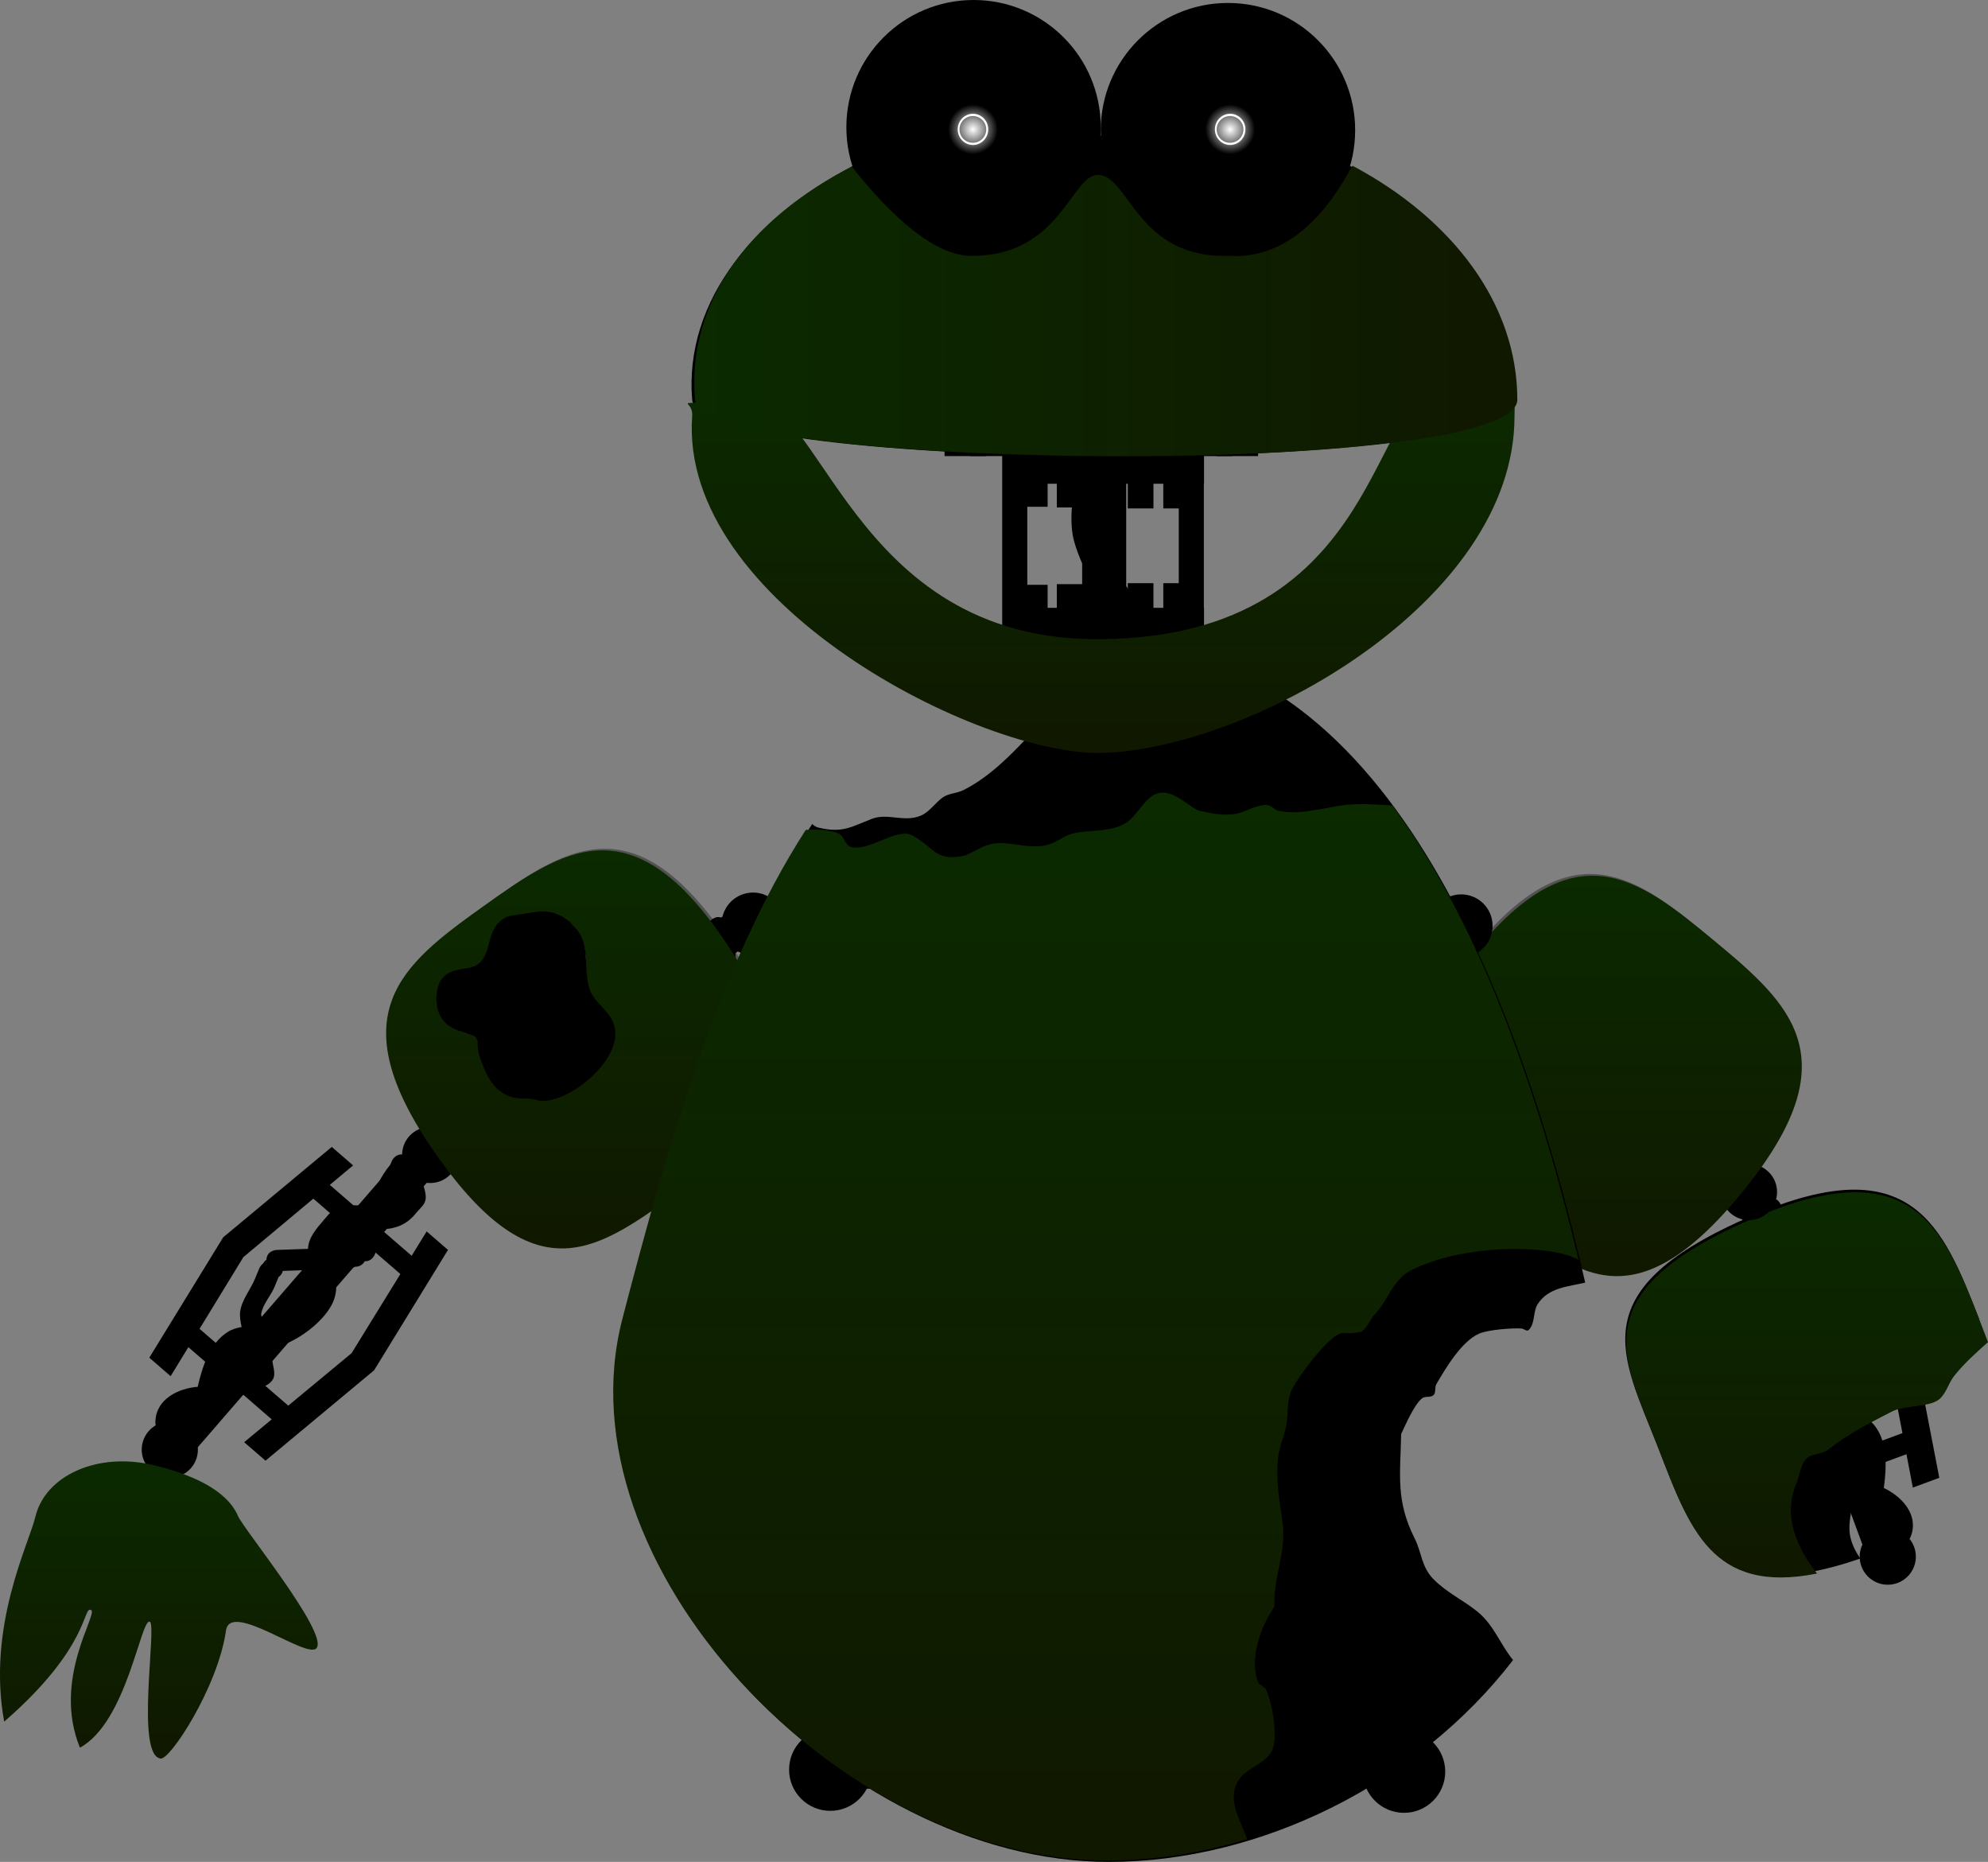 <svg version="1.1" xmlns="http://www.w3.org/2000/svg" xmlns:xlink="http://www.w3.org/1999/xlink" width="347.595" height="325.474" viewBox="0,0,347.595,325.474"><rect x="0" y="0" width="347.595" height="325.474" fill="#808080" stroke="none"/><defs><linearGradient x1="357.718" y1="488.001" x2="359.001" y2="491.473" gradientUnits="userSpaceOnUse" id="color-1"><stop offset="0" stop-color="#a4a4a4"/><stop offset="1" stop-color="#d8d8d8"/></linearGradient><linearGradient x1="362.275" y1="474.235" x2="362.275" y2="541.568" gradientUnits="userSpaceOnUse" id="color-2"><stop offset="0" stop-color="#0b2a00"/><stop offset="1" stop-color="#101800"/></linearGradient><linearGradient x1="329.08" y1="450.44" x2="324.864" y2="455.358" gradientUnits="userSpaceOnUse" id="color-3"><stop offset="0" stop-color="#a4a4a4"/><stop offset="1" stop-color="#d8d8d8"/></linearGradient><linearGradient x1="311.515" y1="439.649" x2="314.325" y2="442.058" gradientUnits="userSpaceOnUse" id="color-4"><stop offset="0" stop-color="#a4a4a4"/><stop offset="1" stop-color="#d8d8d8"/></linearGradient><linearGradient x1="340.288" y1="463.907" x2="337.478" y2="461.498" gradientUnits="userSpaceOnUse" id="color-5"><stop offset="0" stop-color="#a4a4a4"/><stop offset="1" stop-color="#d8d8d8"/></linearGradient><linearGradient x1="337.378" y1="438.864" x2="334.166" y2="442.611" gradientUnits="userSpaceOnUse" id="color-6"><stop offset="0" stop-color="#a4a4a4"/><stop offset="1" stop-color="#d8d8d8"/></linearGradient><linearGradient x1="314.726" y1="465.763" x2="317.938" y2="462.016" gradientUnits="userSpaceOnUse" id="color-7"><stop offset="0" stop-color="#a4a4a4"/><stop offset="1" stop-color="#d8d8d8"/></linearGradient><linearGradient x1="326.704" y1="418.905" x2="326.704" y2="488.894" gradientUnits="userSpaceOnUse" id="color-8"><stop offset="0" stop-color="#0b2a00"/><stop offset="1" stop-color="#101800"/></linearGradient><linearGradient x1="164.453" y1="436.14" x2="161.478" y2="438.343" gradientUnits="userSpaceOnUse" id="color-9"><stop offset="0" stop-color="#a4a4a4"/><stop offset="1" stop-color="#d8d8d8"/></linearGradient><linearGradient x1="134.028" y1="458.291" x2="137.003" y2="456.088" gradientUnits="userSpaceOnUse" id="color-10"><stop offset="0" stop-color="#a4a4a4"/><stop offset="1" stop-color="#d8d8d8"/></linearGradient><linearGradient x1="138.711" y1="433.518" x2="141.649" y2="437.484" gradientUnits="userSpaceOnUse" id="color-11"><stop offset="0" stop-color="#a4a4a4"/><stop offset="1" stop-color="#d8d8d8"/></linearGradient><linearGradient x1="159.393" y1="461.959" x2="156.456" y2="457.993" gradientUnits="userSpaceOnUse" id="color-12"><stop offset="0" stop-color="#a4a4a4"/><stop offset="1" stop-color="#d8d8d8"/></linearGradient><linearGradient x1="148.248" y1="414.469" x2="148.248" y2="484.053" gradientUnits="userSpaceOnUse" id="color-13"><stop offset="0" stop-color="#0b2a00"/><stop offset="1" stop-color="#101800"/></linearGradient><linearGradient x1="74.075" y1="521.276" x2="74.075" y2="573.229" gradientUnits="userSpaceOnUse" id="color-14"><stop offset="0" stop-color="#0b2a00"/><stop offset="1" stop-color="#101800"/></linearGradient><linearGradient x1="231.45" y1="533.381" x2="248.638" y2="533.381" gradientUnits="userSpaceOnUse" id="color-15"><stop offset="0" stop-color="#a4a4a4"/><stop offset="1" stop-color="#d8d8d8"/></linearGradient><radialGradient cx="239.635" cy="482.595" r="13.914" gradientUnits="userSpaceOnUse" id="color-16"><stop offset="0" stop-color="#d8d8d8"/><stop offset="1" stop-color="#a4a4a4"/></radialGradient><linearGradient x1="262.967" y1="461.002" x2="255.564" y2="461.002" gradientUnits="userSpaceOnUse" id="color-17"><stop offset="0" stop-color="#a4a4a4"/><stop offset="1" stop-color="#d8d8d8"/></linearGradient><linearGradient x1="216.307" y1="462.261" x2="223.71" y2="462.261" gradientUnits="userSpaceOnUse" id="color-18"><stop offset="0" stop-color="#a4a4a4"/><stop offset="1" stop-color="#d8d8d8"/></linearGradient><linearGradient x1="239.575" y1="490.595" x2="239.575" y2="498.615" gradientUnits="userSpaceOnUse" id="color-19"><stop offset="0" stop-color="#a4a4a4"/><stop offset="1" stop-color="#d8d8d8"/></linearGradient><linearGradient x1="265.696" y1="460.707" x2="274.432" y2="463.918" gradientUnits="userSpaceOnUse" id="color-20"><stop offset="0" stop-color="#a4a4a4"/><stop offset="1" stop-color="#d8d8d8"/></linearGradient><linearGradient x1="212.51" y1="459.589" x2="203.584" y2="462.87" gradientUnits="userSpaceOnUse" id="color-21"><stop offset="0" stop-color="#a4a4a4"/><stop offset="1" stop-color="#d8d8d8"/></linearGradient><linearGradient x1="240.149" y1="424.124" x2="240.149" y2="430.847" gradientUnits="userSpaceOnUse" id="color-22"><stop offset="0" stop-color="#a4a4a4"/><stop offset="1" stop-color="#d8d8d8"/></linearGradient><linearGradient x1="237.907" y1="404.37" x2="237.907" y2="591.047" gradientUnits="userSpaceOnUse" id="color-23"><stop offset="0" stop-color="#0b2a00"/><stop offset="1" stop-color="#101800"/></linearGradient><linearGradient x1="238.838" y1="334.501" x2="238.838" y2="397.44" gradientUnits="userSpaceOnUse" id="color-24"><stop offset="0" stop-color="#0b2a00"/><stop offset="1" stop-color="#101800"/></linearGradient><linearGradient x1="167.689" y1="320.192" x2="311.597" y2="320.192" gradientUnits="userSpaceOnUse" id="color-25"><stop offset="0" stop-color="#0b2a00"/><stop offset="1" stop-color="#101800"/></linearGradient><radialGradient cx="216.419" cy="288.433" r="4.357" gradientUnits="userSpaceOnUse" id="color-26"><stop offset="0" stop-color="#ffffff"/><stop offset="1" stop-color="#ffffff" stop-opacity="0"/></radialGradient><radialGradient cx="261.387" cy="288.433" r="4.357" gradientUnits="userSpaceOnUse" id="color-27"><stop offset="0" stop-color="#ffffff"/><stop offset="1" stop-color="#ffffff" stop-opacity="0"/></radialGradient></defs><g transform="translate(-46.299,-265.82)"><g data-paper-data="{&quot;isPaintingLayer&quot;:true}" fill-rule="nonzero" stroke-linecap="butt" stroke-linejoin="miter" stroke-miterlimit="10" stroke-dasharray="" stroke-dashoffset="0" style="mix-blend-mode: normal"><path d="M311.106,335.69c0,13.794 -142.752,12.558 -143.787,0c-1.427,-17.329 11.099,-32.68 30.203,-41.922c11.931,-5.772 71.714,-5.634 83.493,0.357c18.218,9.267 30.091,24.43 30.091,41.564z" fill="#000000" stroke="#000000" stroke-width="0"/><g data-paper-data="{&quot;index&quot;:null}"><path d="M352.848,478.255c27.689,-11.869 33.154,1.85 39.438,18c0.025,0.065 0.05,0.129 0.076,0.194c-5.156,0.543 -11.562,2.416 -15.817,5.042c-1.302,0.804 -2.095,2.388 -3.519,2.947c-2.652,1.042 -6.422,1.362 -8.491,3.614c-4.443,4.836 -1.72,10.65 2.818,13.452c5.991,3.101 1.266,8.467 2.544,13.283c0.331,1.247 0.917,2.395 1.668,3.472c-25.281,8.789 -29.419,-4.153 -35.398,-19.519c-6.284,-16.15 -13.875,-27.388 16.681,-40.485z" fill="#000000" stroke="#000000" stroke-width="0"/><path d="M355.752,475.304c1.84,-0.201 2.041,1.638 2.041,1.638l0.035,0.824c0.885,2.498 1.036,5.303 0.978,8.127c0.251,0.056 0.515,0.118 0.795,0.189c1.267,0.323 2.468,0.866 3.702,1.298c0,0 1.329,0.471 1.256,1.751c0.201,0.269 0.29,0.509 0.29,0.509l0.321,0.868c0.874,2.394 1.554,4.177 0.941,6.064c1.689,0.703 3.378,1.406 5.067,2.109c0,0 1.58,0.658 1.069,2.227c0.081,0.12 0.149,0.252 0.201,0.393c0.05,0.135 0.083,0.272 0.101,0.409c0.316,0.491 0.334,1.041 0.334,1.041l0.063,1.95c0.066,2.089 0.856,4.21 0.423,6.254c-0.16,0.758 -0.622,1.617 -1.209,2.498c0.769,0.431 1.466,0.971 2.004,1.688c2.127,2.838 2.041,6.909 1.514,10.79c3.034,1.426 6.086,4.543 4.777,8.305c-0.464,1.332 -1.803,2.107 -2.941,3.021c0.11,0.457 0.052,1.025 -0.495,1.609c-1.266,1.35 -2.616,0.084 -2.616,0.084c-0.595,-0.581 -1.191,-1.161 -1.786,-1.742l-0.835,-2.118c0,0 -0.017,-0.047 -0.038,-0.128c-0.025,-0.052 -0.048,-0.106 -0.068,-0.162c-0.111,-0.301 -0.139,-0.611 -0.096,-0.908c-0.782,-0.604 -0.646,-1.698 -0.646,-1.698c0.172,-1.391 0.441,-2.851 0.686,-4.33c-1.503,-1.343 -3.029,-2.663 -4.453,-4.088c-1.14,-1.14 -2.883,-1.977 -3.302,-3.534c-0.332,-1.232 0.895,-2.39 1.391,-3.566c0.243,-0.577 0.523,-1.115 0.828,-1.629c-3.554,-1.791 -7.613,-8.042 -7.334,-12.041c0.18,-2.581 1.285,-3.192 2.184,-4.583c-0.703,-0.293 -1.392,-0.579 -2.058,-0.856c0,0 -0.195,-0.081 -0.426,-0.255c-0.452,-0.086 -0.864,-0.34 -1.144,-0.718c-0.512,-0.172 -0.945,-0.567 -1.147,-1.113c-0.048,-0.13 -0.081,-0.262 -0.099,-0.394c-1.243,-0.358 -1.237,-1.779 -1.237,-1.779c0.007,-1.405 0.127,-2.959 0.234,-4.556c-1.974,-0.841 -3.614,-2.146 -4.441,-4.706c-0.291,-0.9 -0.891,-1.814 -0.72,-2.745c0.255,-1.381 1.668,-2.359 1.945,-3.736l0.743,-0.651c0.206,-0.389 0.549,-0.706 0.994,-0.87c0.219,-0.081 0.444,-0.118 0.665,-0.115c0.081,-0.002 0.166,-0 0.253,0.008c0.242,-0.311 0.631,-0.57 1.258,-0.639zM354.085,482.767c0.374,0.776 0.74,1.321 1.133,1.717c-0.014,-1.278 -0.109,-2.524 -0.351,-3.685c-0.035,0.082 -0.073,0.162 -0.115,0.241c-0.248,0.467 -1.04,0.507 -1.231,1c-0.111,0.286 0.43,0.451 0.564,0.728zM361.296,490.612c-0.876,-0.275 -1.773,-0.502 -2.659,-0.731c-0.055,1.098 -0.104,2.179 -0.115,3.223c0.337,0.123 0.638,0.343 0.857,0.639c0.206,0.069 0.4,0.175 0.57,0.312c0.209,0.043 0.344,0.099 0.344,0.099l0.629,0.262c0.601,0.25 1.203,0.5 1.804,0.751c0.135,-0.973 -0.496,-1.947 -1.031,-3.374l-0.321,-0.868c0,0 -0.045,-0.122 -0.079,-0.312zM368.974,502.586c-0.104,-0.282 -0.136,-0.574 -0.103,-0.854c-1.395,-0.581 -2.873,-1.195 -4.354,-1.812c-0.087,0.286 -0.196,0.56 -0.364,0.804c-0.554,0.8 -1.728,1.396 -1.707,2.369c0.057,2.548 2.856,7.783 5.303,8.661c0.164,0.059 0.332,0.117 0.504,0.175c0.156,-0.213 0.313,-0.428 0.468,-0.647c0.313,-0.44 0.96,-0.697 1.056,-1.228c0.312,-1.725 -0.475,-3.479 -0.533,-5.231l-0.059,-1.828c-0.085,-0.124 -0.156,-0.26 -0.211,-0.408zM369.662,521.05c0.866,0.702 1.692,1.449 2.506,2.212c0.04,-0.874 0.027,-1.736 -0.065,-2.576c-0.049,-0.449 -0.524,-2.84 -0.794,-3.182c-0.384,-0.485 -0.856,-0.827 -1.371,-1.087c-0.534,0.686 -1.018,1.326 -1.355,1.878c-0.293,0.479 -1.285,0.769 -1.08,1.292c0.317,0.81 1.484,0.917 2.159,1.464zM377.057,532.764c0.557,-1.034 -0.788,-2.223 -2.005,-2.975c-0.177,1.021 -0.34,1.987 -0.449,2.865c0,0 -0.004,0.03 -0.014,0.083c0.243,0.201 0.438,0.467 0.555,0.784c0.02,0.055 0.038,0.111 0.053,0.167c0.037,0.075 0.054,0.122 0.054,0.122l0.175,0.53c0.644,-0.446 1.269,-0.903 1.631,-1.575z" fill="#000000" stroke="none" stroke-width="0.5"/><g stroke="none" stroke-width="0"><path d="M373.714,540.626l-23.953,-64.811l6.076,-2.246l23.953,64.811z" fill="#000000"/><path d="M347.283,495.804l-1.283,-3.472l23.436,-8.662l1.283,3.472z" fill="url(#color-1)"/><path d="M381.488,515.391l1.283,3.472l-23.436,8.662l-1.283,-3.472z" data-paper-data="{&quot;index&quot;:null}" fill="#000000"/><path d="M380.752,525.857l-4.579,-23.958l-12.316,-21.757l4.629,-1.711l12.209,21.467l4.686,24.248z" fill="#000000"/><path d="M360.027,533.846l-12.209,-21.467l-4.686,-24.248l4.629,-1.711l4.793,24.537l12.102,21.178z" data-paper-data="{&quot;index&quot;:null}" fill="#000000"/><path d="M371.763,539.631c-0.94,-2.544 0.36,-5.369 2.904,-6.309c2.544,-0.94 5.369,0.36 6.309,2.904c0.94,2.544 -0.36,5.369 -2.904,6.309c-2.544,0.94 -5.369,-0.36 -6.309,-2.904z" fill="#000000"/></g><path d="M336.352,519.197c-6.284,-16.15 -13.875,-27.388 16.681,-40.485c27.689,-11.869 33.154,1.85 39.438,18c0.489,1.257 0.968,2.496 1.421,3.719c-2.089,1.868 -4.223,3.765 -5.929,5.93c-0.988,1.254 -1.357,3.004 -2.572,4.04c-1.711,1.459 -6.125,1.038 -8.247,2.134c-4.156,2.146 -7.478,3.805 -11.248,6.724c-1.112,0.861 -2.98,0.586 -3.872,1.673c-0.921,1.122 -1.055,2.704 -1.583,4.056c-2.455,5.851 -0.073,11.232 3.562,15.894c-18.488,3.689 -22.345,-8.043 -27.653,-21.684z" fill="url(#color-2)" stroke="#000000" stroke-width="0"/></g><g data-paper-data="{&quot;index&quot;:null}"><path d="M302.518,433.503c18.416,-23.841 29.865,-14.515 43.213,-3.463c13.348,11.052 23.763,20.452 5.124,43.486c-19.597,24.218 -29.865,14.515 -43.213,3.463c-13.348,-11.052 -25.447,-17.177 -5.124,-43.486z" fill="#525252" stroke="#000000" stroke-width="0"/><path d="M303.619,429.513c1.509,-1.071 2.58,0.438 2.58,0.438l0.431,0.703c1.988,1.752 3.485,4.129 4.809,6.625c0.247,-0.073 0.508,-0.148 0.787,-0.221c1.264,-0.334 2.577,-0.444 3.866,-0.667c0,0 1.391,-0.235 1.949,0.919c0.306,0.137 0.501,0.304 0.501,0.304l0.703,0.602c1.929,1.666 3.39,2.893 3.772,4.84c1.818,-0.208 3.635,-0.415 5.453,-0.623c0,0 1.7,-0.194 2.018,1.426c0.129,0.066 0.252,0.147 0.367,0.246c0.109,0.094 0.205,0.197 0.287,0.308c0.515,0.275 0.798,0.747 0.798,0.747l1.004,1.673c1.073,1.793 2.796,3.262 3.413,5.258c0.229,0.74 0.244,1.715 0.159,2.771c0.882,0.003 1.754,0.135 2.572,0.5c3.239,1.445 5.145,5.043 6.573,8.69c3.344,-0.23 7.527,1.008 8.214,4.931c0.243,1.39 -0.55,2.718 -1.099,4.07c0.319,0.345 0.545,0.87 0.35,1.647c-0.449,1.796 -2.244,1.347 -2.244,1.347c-0.803,-0.218 -1.605,-0.435 -2.408,-0.653l-1.76,-1.444c0,0 -0.038,-0.032 -0.096,-0.093c-0.047,-0.033 -0.093,-0.069 -0.138,-0.108c-0.243,-0.208 -0.419,-0.466 -0.525,-0.746c-0.977,-0.147 -1.391,-1.169 -1.391,-1.169c-0.526,-1.299 -1.002,-2.706 -1.507,-4.117c-1.967,-0.442 -3.941,-0.853 -5.88,-1.404c-1.551,-0.441 -3.481,-0.324 -4.604,-1.481c-0.889,-0.915 -0.381,-2.524 -0.52,-3.792c-0.068,-0.623 -0.085,-1.229 -0.069,-1.826c-3.977,0.164 -10.564,-3.322 -12.266,-6.951c-1.099,-2.343 -0.43,-3.414 -0.322,-5.066c-0.757,0.086 -1.498,0.171 -2.214,0.253c0,0 -0.21,0.024 -0.497,-0.015c-0.437,0.145 -0.92,0.124 -1.349,-0.071c-0.531,0.099 -1.101,-0.035 -1.543,-0.414c-0.105,-0.09 -0.198,-0.19 -0.278,-0.296c-1.26,0.292 -1.946,-0.952 -1.946,-0.952c-0.678,-1.231 -1.328,-2.647 -2.012,-4.095c-2.134,0.226 -4.202,-0.117 -6.17,-1.951c-0.692,-0.645 -1.662,-1.152 -1.964,-2.048c-0.449,-1.33 0.309,-2.873 -0.119,-4.21l0.333,-0.93c-0.01,-0.44 0.137,-0.884 0.445,-1.244c0.152,-0.178 0.331,-0.319 0.525,-0.424c0.069,-0.041 0.145,-0.081 0.225,-0.116c0.06,-0.39 0.274,-0.805 0.788,-1.17zM305.794,436.844c0.704,0.496 1.289,0.794 1.825,0.949c-0.633,-1.11 -1.323,-2.152 -2.099,-3.049c0.009,0.088 0.015,0.177 0.017,0.266c0.011,0.528 -0.663,0.949 -0.589,1.472c0.043,0.304 0.596,0.185 0.846,0.361zM315.912,440.189c-0.899,0.185 -1.793,0.424 -2.679,0.655c0.486,0.986 0.969,1.954 1.468,2.872c0.354,-0.057 0.724,-0.011 1.059,0.142c0.214,-0.04 0.434,-0.042 0.65,-0.005c0.204,-0.064 0.349,-0.081 0.349,-0.081l0.677,-0.077c0.647,-0.074 1.294,-0.148 1.941,-0.222c-0.356,-0.915 -1.381,-1.459 -2.542,-2.446l-0.703,-0.602c0,0 -0.098,-0.084 -0.221,-0.235zM328.445,446.915c-0.229,-0.196 -0.398,-0.435 -0.505,-0.696c-1.501,0.172 -3.091,0.353 -4.685,0.535c0.063,0.292 0.102,0.585 0.073,0.88c-0.094,0.969 -0.831,2.06 -0.339,2.9c1.289,2.199 6.282,5.41 8.847,4.987c0.172,-0.028 0.347,-0.06 0.525,-0.093c0.033,-0.262 0.065,-0.527 0.094,-0.794c0.059,-0.537 0.5,-1.076 0.325,-1.587c-0.566,-1.659 -2.108,-2.808 -3.011,-4.311l-0.941,-1.569c-0.135,-0.067 -0.263,-0.151 -0.383,-0.254zM338.029,462.711c1.098,0.192 2.184,0.443 3.266,0.713c-0.39,-0.783 -0.821,-1.53 -1.31,-2.219c-0.261,-0.369 -1.84,-2.227 -2.242,-2.393c-0.571,-0.237 -1.15,-0.306 -1.727,-0.283c-0.133,0.859 -0.244,1.654 -0.271,2.3c-0.023,0.561 -0.748,1.297 -0.315,1.654c0.671,0.553 1.742,0.079 2.599,0.229zM350.19,469.347c-0.016,-1.175 -1.77,-1.559 -3.199,-1.624c0.342,0.978 0.67,1.901 1.002,2.721c0,0 0.012,0.028 0.028,0.079c0.31,0.057 0.61,0.195 0.866,0.415c0.045,0.038 0.087,0.079 0.128,0.12c0.069,0.048 0.106,0.081 0.106,0.081l0.411,0.377c0.345,-0.703 0.669,-1.406 0.658,-2.169z" fill="#000000" stroke="none" stroke-width="0.5"/><g stroke="none" stroke-width="0"><path d="M351.094,477.842l-52.461,-44.969l4.216,-4.918l52.461,44.968z" fill="url(#color-3)"/><path d="M306.195,451.543l-2.81,-2.409l16.261,-18.97l2.81,2.409z" fill="url(#color-4)"/><path d="M345.608,452.013l2.81,2.409l-16.261,18.97l-2.81,-2.409z" data-paper-data="{&quot;index&quot;:null}" fill="url(#color-5)"/><path d="M350.058,461.515l-15.658,-18.703l-21.346,-13.016l3.212,-3.747l21.112,12.815l15.892,18.904z" fill="url(#color-6)"/><path d="M335.838,478.578l-21.112,-12.815l-15.892,-18.904l3.212,-3.747l16.126,19.105l20.877,12.614z" data-paper-data="{&quot;index&quot;:null}" fill="url(#color-7)"/><path d="M348.373,470.997c1.765,-2.059 4.866,-2.298 6.925,-0.532c2.059,1.765 2.298,4.866 0.533,6.925c-1.765,2.059 -4.866,2.298 -6.925,0.532c-2.059,-1.765 -2.298,-4.866 -0.532,-6.925z" fill="#000000"/></g><path d="M308.027,477.298c-13.348,-11.052 -25.447,-17.177 -5.124,-43.486c18.416,-23.841 29.865,-14.515 43.213,-3.463c13.348,11.052 23.763,20.452 5.124,43.486c-19.597,24.218 -29.865,14.515 -43.213,3.463z" fill="url(#color-8)" stroke="#000000" stroke-width="0"/></g><g fill="#000000" stroke="none"><path d="M117.33,467.863c0.562,0.285 0.836,0.664 0.953,1.04c0.085,0.023 0.165,0.051 0.24,0.081c0.208,0.075 0.405,0.189 0.582,0.342c0.358,0.31 0.569,0.728 0.624,1.164l0.467,0.871c-0.225,1.386 0.753,2.799 0.505,4.181c-0.167,0.931 -1.051,1.576 -1.64,2.316c-1.675,2.105 -3.669,2.75 -5.813,2.842c-0.462,1.533 -0.896,3.03 -1.384,4.347c0,0 -0.494,1.332 -1.783,1.23c-0.063,0.117 -0.14,0.229 -0.231,0.334c-0.381,0.44 -0.925,0.657 -1.465,0.638c-0.395,0.256 -0.87,0.348 -1.323,0.27c-0.277,0.081 -0.489,0.089 -0.489,0.089c-0.72,0.025 -1.466,0.051 -2.227,0.077c0.352,1.618 1.171,2.579 0.431,5.058c-1.147,3.841 -7.146,8.263 -11.103,8.689c0.104,0.589 0.177,1.19 0.202,1.817c0.05,1.275 0.791,2.791 0.047,3.827c-0.94,1.31 -2.866,1.479 -4.335,2.145c-1.835,0.832 -3.728,1.53 -5.607,2.258c-0.291,1.471 -0.554,2.932 -0.882,4.295c0,0 -0.258,1.071 -1.203,1.362c-0.064,0.292 -0.199,0.574 -0.409,0.816c-0.039,0.045 -0.079,0.087 -0.121,0.127c-0.048,0.068 -0.081,0.106 -0.081,0.106l-1.527,1.688c-0.762,0.334 -1.523,0.668 -2.285,1.002c0,0 -1.709,0.71 -2.419,-1c-0.307,-0.739 -0.161,-1.292 0.103,-1.681c-0.743,-1.256 -1.724,-2.452 -1.689,-3.862c0.099,-3.981 4.053,-5.825 7.395,-6.092c0.873,-3.818 2.226,-7.659 5.216,-9.567c0.755,-0.482 1.598,-0.742 2.469,-0.875c-0.239,-1.031 -0.369,-1.998 -0.252,-2.764c0.315,-2.066 1.801,-3.773 2.597,-5.705l0.745,-1.803c0,0 0.21,-0.509 0.679,-0.857c0.065,-0.122 0.144,-0.239 0.238,-0.347c0.099,-0.114 0.209,-0.214 0.327,-0.297c0.074,-1.649 1.785,-1.708 1.785,-1.708c1.828,-0.063 3.657,-0.127 5.485,-0.19c0.09,-1.982 1.354,-3.412 3.015,-5.345l0.606,-0.7c0,0 0.168,-0.194 0.45,-0.374c0.382,-1.224 1.792,-1.197 1.792,-1.197c1.307,0.029 2.622,-0.056 3.922,0.088c0.287,0.032 0.556,0.067 0.811,0.103c0.94,-2.664 2.068,-5.237 3.776,-7.263l0.322,-0.759c0,0 0.836,-1.651 2.487,-0.815zM116.263,475.435c0.222,-0.212 0.786,-0.176 0.784,-0.483c-0.005,-0.529 -0.733,-0.845 -0.8,-1.369c-0.011,-0.088 -0.019,-0.177 -0.023,-0.266c-0.635,1.002 -1.163,2.135 -1.625,3.326c0.508,-0.233 1.042,-0.614 1.665,-1.209zM106.751,480.24c-0.099,0.167 -0.184,0.265 -0.184,0.265l-0.606,0.7c-1.003,1.147 -1.936,1.837 -2.152,2.795c0.651,-0.023 1.302,-0.045 1.953,-0.068l0.681,-0.024c0,0 0.146,-0.005 0.357,0.029c0.208,-0.068 0.426,-0.099 0.644,-0.091c0.309,-0.2 0.668,-0.301 1.027,-0.297c0.358,-0.981 0.692,-2.01 1.027,-3.057c-0.91,-0.097 -1.829,-0.201 -2.746,-0.251zM95.351,488.746c-0.103,0.119 -0.218,0.221 -0.341,0.307l-0.699,1.69c-0.671,1.619 -2.026,2.984 -2.34,4.709c-0.097,0.531 0.418,0.999 0.556,1.521c0.069,0.26 0.139,0.516 0.21,0.771c0.181,0.006 0.359,0.011 0.533,0.014c2.599,0.039 7.062,-3.875 8.012,-6.24c0.363,-0.903 -0.527,-1.874 -0.764,-2.818c-0.072,-0.288 -0.077,-0.583 -0.058,-0.881c-1.603,0.056 -3.203,0.111 -4.713,0.163c-0.068,0.273 -0.2,0.535 -0.397,0.763zM88.208,505.785c0.825,-0.275 1.955,0.036 2.536,-0.61c0.375,-0.417 -0.451,-1.038 -0.556,-1.589c-0.121,-0.635 -0.349,-1.405 -0.608,-2.235c-0.574,0.063 -1.136,0.217 -1.666,0.535c-0.373,0.224 -1.659,2.295 -1.863,2.699c-0.381,0.754 -0.697,1.556 -0.967,2.388c1.03,-0.427 2.067,-0.836 3.124,-1.188zM77.162,514.147c0.102,0.756 0.527,1.404 0.972,2.048l0.35,-0.434c0,0 0.033,-0.038 0.093,-0.095c0.034,-0.047 0.07,-0.093 0.109,-0.138c0.221,-0.256 0.497,-0.436 0.796,-0.538c0.009,-0.053 0.016,-0.083 0.016,-0.083c0.207,-0.86 0.394,-1.822 0.588,-2.839c-1.404,0.276 -3.082,0.915 -2.924,2.079z" stroke-width="0.5"/><g stroke-width="0"><path d="M72.627,518.442l45.233,-52.233l4.897,4.241l-45.233,52.233z"/><path d="M99.153,473.676l2.423,-2.798l18.888,16.357l-2.423,2.798z"/><path d="M98.018,512.682l-2.423,2.798l-18.888,-16.357l2.423,-2.798z" data-paper-data="{&quot;index&quot;:null}"/><path d="M72.404,503.15l12.921,-21.046l18.984,-15.796l3.731,3.231l-19.186,16.029l-12.719,20.813z"/><path d="M88.991,517.923l18.782,-15.563l13.123,-21.28l3.731,3.231l-12.921,21.047l-18.984,15.796z" data-paper-data="{&quot;index&quot;:null}"/><path d="M79.701,522.437c-1.776,2.05 -4.877,2.273 -6.927,0.498c-2.05,-1.776 -2.273,-4.877 -0.497,-6.927c1.776,-2.05 4.877,-2.273 6.927,-0.498c2.05,1.776 2.273,4.877 0.498,6.927z"/></g></g><g><path d="M165.662,473.661c-14.1,10.076 -25.032,19.024 -42.858,-6.525c-16.955,-24.301 -5.898,-32.937 8.202,-43.012c14.1,-10.076 26.183,-18.565 42.858,6.525c18.402,27.687 5.898,32.937 -8.202,43.012z" fill="#525252" stroke="#000000" stroke-width="0"/><path d="M173.049,426.59c0.487,0.4 0.671,0.83 0.703,1.223c0.078,0.041 0.15,0.086 0.216,0.132c0.186,0.118 0.354,0.272 0.494,0.46c0.282,0.381 0.396,0.835 0.356,1.272l0.266,0.951c-0.522,1.303 0.125,2.896 -0.417,4.191c-0.365,0.872 -1.369,1.309 -2.105,1.903c-2.093,1.69 -4.18,1.884 -6.293,1.507c-0.785,1.395 -1.534,2.762 -2.298,3.941c0,0 -0.772,1.193 -2.008,0.812c-0.087,0.101 -0.187,0.193 -0.298,0.276c-0.468,0.347 -1.046,0.44 -1.569,0.304c-0.441,0.164 -0.925,0.15 -1.35,-0.025c-0.288,0.019 -0.496,-0.02 -0.496,-0.02c-0.708,-0.132 -1.442,-0.27 -2.191,-0.41c-0.009,1.656 0.581,2.772 -0.681,5.031c-1.956,3.499 -8.774,6.508 -12.729,6.062c-0.026,0.597 -0.086,1.201 -0.199,1.817c-0.229,1.255 0.164,2.896 -0.788,3.746c-1.203,1.073 -3.12,0.82 -4.698,1.149c-1.972,0.412 -3.971,0.681 -5.965,0.983c-0.605,1.372 -1.179,2.741 -1.796,4c0,0 -0.485,0.989 -1.47,1.067c-0.126,0.272 -0.32,0.516 -0.577,0.707c-0.048,0.035 -0.096,0.068 -0.146,0.098c-0.062,0.056 -0.102,0.086 -0.102,0.086l-1.858,1.315c-0.816,0.16 -1.632,0.32 -2.448,0.48c0,0 -1.823,0.32 -2.143,-1.503c-0.139,-0.789 0.124,-1.296 0.467,-1.618c-0.452,-1.387 -1.149,-2.769 -0.807,-4.137c0.964,-3.864 5.224,-4.802 8.544,-4.335c1.684,-3.536 3.84,-6.99 7.174,-8.201c0.842,-0.306 1.721,-0.376 2.601,-0.316c-0.009,-1.059 0.075,-2.03 0.356,-2.752c0.757,-1.948 2.58,-3.291 3.778,-5.003l1.12,-1.597c0,0 0.316,-0.451 0.849,-0.688c0.09,-0.105 0.192,-0.202 0.308,-0.287c0.121,-0.09 0.25,-0.163 0.384,-0.219c0.432,-1.593 2.114,-1.279 2.114,-1.279c1.798,0.336 3.596,0.673 5.395,1.009c0.519,-1.915 2.065,-3.035 4.107,-4.56l0.744,-0.551c0,0 0.206,-0.152 0.521,-0.267c0.639,-1.111 2.009,-0.778 2.009,-0.778c1.27,0.313 2.571,0.516 3.809,0.94c0.273,0.093 0.528,0.186 0.769,0.277c1.497,-2.396 3.159,-4.66 5.267,-6.266l0.48,-0.671c0,0 1.176,-1.429 2.605,-0.254zM170.358,433.748c0.263,-0.158 0.806,-0 0.87,-0.3c0.11,-0.517 -0.531,-0.984 -0.483,-1.51c0.008,-0.089 0.02,-0.177 0.036,-0.264c-0.838,0.839 -1.6,1.831 -2.311,2.892c0.546,-0.117 1.151,-0.373 1.888,-0.817zM160.029,436.366c-0.133,0.141 -0.237,0.218 -0.237,0.218l-0.744,0.551c-1.228,0.901 -2.29,1.371 -2.71,2.259c0.64,0.12 1.28,0.239 1.921,0.359l0.67,0.125c0,0 0.143,0.027 0.342,0.106c0.218,-0.021 0.437,-0.004 0.648,0.051c0.346,-0.128 0.717,-0.148 1.067,-0.066c0.563,-0.88 1.113,-1.811 1.668,-2.76c-0.867,-0.293 -1.742,-0.595 -2.625,-0.843zM147.049,442.184c-0.126,0.094 -0.261,0.169 -0.4,0.226l-1.05,1.498c-1.007,1.434 -2.627,2.471 -3.31,4.086c-0.21,0.497 0.191,1.067 0.211,1.606c0.01,0.268 0.023,0.534 0.038,0.798c0.175,0.046 0.348,0.089 0.517,0.13c2.528,0.605 7.737,-2.244 9.179,-4.345c0.551,-0.802 -0.106,-1.944 -0.132,-2.917c-0.008,-0.297 0.052,-0.586 0.135,-0.873c-1.577,-0.295 -3.15,-0.589 -4.635,-0.867c-0.126,0.252 -0.312,0.479 -0.554,0.658zM136.366,457.258c0.865,-0.088 1.9,0.461 2.608,-0.043c0.457,-0.325 -0.214,-1.111 -0.197,-1.672c0.02,-0.646 -0.035,-1.447 -0.106,-2.313c-0.574,-0.064 -1.156,-0.036 -1.743,0.159c-0.413,0.138 -2.119,1.879 -2.406,2.228c-0.536,0.653 -1.019,1.367 -1.464,2.12c1.098,-0.192 2.199,-0.366 3.308,-0.479zM123.764,463.013c-0.065,0.76 0.208,1.485 0.503,2.211l0.436,-0.347c0,0 0.04,-0.03 0.112,-0.073c0.043,-0.039 0.088,-0.076 0.136,-0.111c0.272,-0.201 0.58,-0.317 0.894,-0.352c0.02,-0.05 0.033,-0.077 0.033,-0.077c0.39,-0.795 0.782,-1.692 1.193,-2.643c-1.431,-0.037 -3.207,0.222 -3.307,1.392z" fill="#000000" stroke="none" stroke-width="0.5"/><g stroke="none" stroke-width="0"><path d="M118.403,466.218l55.524,-41.126l3.856,5.205l-55.524,41.126z" fill="#000000"/><path d="M154.042,428.304l2.975,-2.203l14.872,20.078l-2.974,2.203z" fill="url(#color-9)"/><path d="M144.439,466.127l-2.975,2.203l-14.872,-20.078l2.975,-2.203z" data-paper-data="{&quot;index&quot;:null}" fill="url(#color-10)"/><path d="M121.516,451.244l17.195,-17.727l21.969,-11.282l2.938,3.966l-22.217,11.466l-16.947,17.543z" fill="url(#color-11)"/><path d="M134.487,469.275l21.721,-11.098l17.443,-17.91l2.938,3.966l-17.195,17.727l-21.969,11.282z" data-paper-data="{&quot;index&quot;:null}" fill="url(#color-12)"/><path d="M124.436,471.658c-2.18,1.614 -5.255,1.156 -6.869,-1.023c-1.614,-2.18 -1.156,-5.255 1.023,-6.869c2.18,-1.614 5.255,-1.156 6.869,1.023c1.614,2.18 1.156,5.255 -1.023,6.869z" fill="#000000"/></g><path d="M165.256,473.941c-14.1,10.076 -25.032,19.024 -42.858,-6.525c-16.955,-24.301 -5.898,-32.937 8.202,-43.012c14.1,-10.076 26.183,-18.565 42.858,6.525c18.402,27.687 5.898,32.937 -8.202,43.012zM145.766,426.921l-1.199,-0.832c-2.702,-1.347 -4.053,-0.913 -6.948,-0.414c-0.949,0.191 -1.987,0.127 -2.847,0.572c-3.551,1.837 -2.326,5.796 -4.535,7.922c-1.67,1.607 -4.815,0.368 -6.668,2.855c-1.097,1.473 -1.135,4.551 -0.338,6.162c1.366,2.76 3.757,2.737 6.015,3.739c0.909,0.403 0.477,1.931 0.765,2.883c0.696,2.301 1.713,5.295 3.776,6.729c2.89,2.01 4.108,0.712 6.956,1.646c5.057,0.432 14.269,-7.04 12.941,-12.855c-0.678,-2.97 -3.836,-4.194 -4.506,-6.993c-1.026,-4.293 0.509,-7.759 -2.8,-10.707c-0.245,-0.446 -0.614,-0.706 -0.614,-0.706z" fill="url(#color-13)" stroke="#000000" stroke-width="0"/><path d="M145.8,426.855c0,0 0.372,0.262 0.617,0.708c3.309,2.947 1.808,6.456 2.834,10.749c0.669,2.799 3.829,4.062 4.507,7.032c1.328,5.816 -7.945,13.344 -13.002,12.912c-2.848,-0.934 -4.098,0.362 -6.988,-1.648c-2.063,-1.434 -3.112,-4.447 -3.808,-6.748c-0.288,-0.952 0.133,-2.494 -0.776,-2.898c-2.258,-1.002 -4.659,-1.009 -6.024,-3.769c-0.797,-1.611 -0.756,-4.719 0.341,-6.192c1.852,-2.487 5.014,-1.276 6.684,-2.883c2.208,-2.126 1.021,-6.106 4.572,-7.943c0.86,-0.445 1.911,-0.383 2.86,-0.573c2.894,-0.499 4.276,-0.928 6.978,0.419l1.205,0.835z" data-paper-data="{&quot;noHover&quot;:false,&quot;origItem&quot;:[&quot;Path&quot;,{&quot;applyMatrix&quot;:true,&quot;segments&quot;:[[176.60411,134.48781],[[175.79368,133.92516],[0,0],[-1.82673,-0.9105]],[[171.09694,133.64543],[1.95663,-0.33745],[-0.64152,0.12879]],[[169.17237,134.03178],[0.58118,-0.30061],[-2.40087,1.24186]],[[166.10679,139.38702],[1.49289,-1.43707],[-1.1287,1.0865]],[[161.59938,141.31721],[1.25205,-1.68115],[-0.74158,0.99572]],[[161.37095,145.4829],[-0.53889,-1.08928],[0.92323,1.86616]],[[165.43709,148.01069],[-1.52638,-0.67728],[0.61435,0.27259]],[[165.95421,149.95956],[-0.19464,-0.64329],[0.47068,1.55564]],[[168.50713,154.50864],[-1.39457,-0.96957],[1.95397,1.35851]],[[173.20948,155.62107],[-1.92505,-0.63121],[3.41882,0.292]],[[181.95782,146.93054],[0.898,3.93153],[-0.45859,-2.00776]],[[178.91194,142.20309],[0.45237,1.89227],[-0.69384,-2.9023]],[[177.01885,134.9652],[2.23729,1.99239],[-0.16531,-0.30135]],[176.60411,134.4878]],&quot;closed&quot;:true,&quot;fillColor&quot;:[0,0,0,1]}]}" fill="#000000" stroke="none" stroke-width="0.5"/></g><path d="M52.474,531.001c1.731,-7.301 10.926,-11.372 20.537,-9.093c6.515,1.545 12.898,4.229 14.926,8.962c0.964,2.249 15.526,20.092 13.766,22.958c-1.286,2.442 -15.133,-8.342 -15.892,-2.976c-1.398,9.882 -9.849,22.774 -11.453,22.368c-4.423,-0.637 -0.573,-23.403 -1.868,-23.912c-1.586,-0.624 -3.988,17.551 -12.217,22.013c-4.88,-11.953 3.174,-23.344 1.97,-24.041c-1.507,-0.872 -0.078,6.337 -15.211,19.493c-3.054,-16.678 4.325,-31.064 5.441,-35.772z" fill="url(#color-14)" stroke="#000000" stroke-width="0"/><g><path d="M240.171,591.294c-46.807,0 -95.928,-51.785 -84.752,-94.69c7.508,-28.825 16.896,-62.657 32.901,-86.752c0.419,0.472 1.017,0.621 1.017,0.621c4.262,1.038 5.78,-0.104 9.416,-1.519c2.761,-1.074 5.633,0.684 8.552,-0.559c1.508,-0.642 2.46,-2.173 3.778,-3.146c1.042,-0.769 2.5,-0.729 3.658,-1.31c4.581,-2.296 8.427,-6.242 11.761,-9.837c0.269,-5.211 3.614,-9.201 4.377,-14.419c0.036,-0.246 0.069,-0.491 0.1,-0.735c2.716,-0.437 5.532,-0.676 8.451,-0.702c49.184,-0.434 72.493,61.337 84.037,111.781c-3.045,0.724 -6.398,0.843 -8.287,3.723c-0.887,1.353 -0.423,3.485 -1.618,4.577c-0.314,0.287 -0.822,-0.248 -1.247,-0.276c-1.717,-0.115 -5.829,0.229 -7.364,0.88c-3.121,1.323 -5.99,6.234 -7.522,8.872c-0.325,0.56 -0.012,1.43 -0.474,1.883c-0.503,0.494 -1.493,0.125 -2.034,0.578c-1.432,1.198 -2.903,4.712 -3.636,6.222c-0.132,7.035 -0.988,11.622 2.357,18.248c1.267,2.509 1.148,4.927 3.276,7.115c2.282,2.345 5.218,3.676 7.694,5.685c2.943,2.387 3.974,5.738 6.246,8.47c-16.59,21.522 -44.015,35.29 -70.689,35.29z" fill="#000000" stroke="#000000" stroke-width="0"/><g stroke="none"><path d="M241.24,345.605c0.344,-0.322 1.588,-1.299 2.833,0.093c1.463,1.635 0,3.271 0,3.271l-1.98,1.256c-0.605,-0.006 -1.211,-0.012 -1.816,-0.017c-1.908,0.161 -2.329,3.335 -2.322,5.221c0.013,3.421 0.878,6.757 2.713,9.634c1.981,3.106 3.543,3.098 4.001,7.485c0.204,1.956 -0.231,3.939 -0.546,5.877c-0.923,5.683 -1.406,10.92 -2.85,16.47c-0.425,1.635 -0.301,3.463 -0.975,4.99c-1.45,3.28 -5.201,6.175 -7.077,9.377c0.042,1.674 0.057,5.857 0.506,7.335c2.736,9.015 12.844,18.34 10.393,28.923c-0.408,1.764 -1.034,3.506 -1.952,5.012c-1.235,2.026 -3.539,2.951 -5.009,4.771c-1.381,1.71 -3.08,4.34 -3.353,6.759c-0.413,3.665 1.838,7.504 5.183,7.278c0,0 2.069,0 2.069,2.313c0,2.313 -2.069,2.313 -2.069,2.313c-5.752,-0.214 -9.988,-5.695 -9.299,-12.381c0.363,-3.526 2.365,-6.821 4.393,-9.376c2.318,-2.921 5.142,-3.631 5.983,-7.618c1.023,-4.85 -2.339,-10.219 -4.204,-14.196c-1.798,-3.835 -4.852,-8.255 -6.059,-12.328c-0.877,-2.959 -0.603,-7.033 -0.561,-10.074c0.846,-1.564 1.564,-3.225 2.539,-4.693c1.387,-2.087 3.879,-3.236 4.866,-5.59c0.525,-1.251 0.315,-2.751 0.648,-4.082c1.034,-4.143 1.721,-7.606 2.23,-11.898c0.323,-2.721 2.023,-7.959 0.745,-10.751c-0.626,-1.367 -2.159,-1.959 -2.958,-3.208c-1.281,-2.002 -3.062,-6.06 -3.456,-8.432c-0.603,-3.626 -0.064,-10.114 2.806,-12.65c0.851,-0.752 2.074,-0.713 3.111,-1.07c0.49,-0.004 0.979,-0.007 1.469,-0.011z" fill="#000000" stroke-width="0.5"/><path d="M235.51,474.758v-127.094h7.701v127.094z" fill="#000000" stroke-width="0"/><path d="M263.501,567.068c-1.06,-2.2 -4.514,-2.176 -6.263,-4.07c-0.354,-0.384 -2.977,-5.76 -3.058,-6.202c-0.135,-0.729 0.74,-1.48 0.474,-2.172c-0.366,-0.951 -1.566,-1.339 -2.146,-2.176c-0.702,-1.012 -1.103,-2.203 -1.655,-3.305c-1.441,-1.721 -3.928,-2.718 -4.694,-4.828c-1.395,-3.844 0.045,-11.005 0.179,-15.086c0.038,-1.142 0.324,-3.317 -0.502,-4.477c-2.501,-3.51 -6.875,-5.76 -8.088,-10.202c-1.035,-3.79 1.975,-6.909 3.611,-9.594c1.485,-2.437 1.017,-6.322 -0.12,-8.727c-0.686,-1.451 -1.362,-2.224 -2.197,-2.866c-0.563,4.739 -1.061,9.921 -2.771,13.852c-1.358,3.121 -5.617,6.624 -8.111,8.762c-0.785,0.673 -2.965,1.536 -3.441,2.835c-2.032,5.556 1.743,6.479 2.659,11.678c0.984,5.582 -5.68,13.848 -9.722,17.251c-0.267,1.361 1.342,2.442 1.804,3.749c0.662,1.873 0.832,5.567 -0.045,7.529c-2.089,4.671 -7.412,6.799 -8.93,11.978c-0.138,0.471 0.16,2.546 0.337,3.677c-1.644,0.098 -3.281,0.191 -4.908,0.252c-0.497,-5.163 0.804,-8.749 4.421,-13.121c1.382,-1.67 3.569,-2.726 4.52,-4.674c1.514,-3.101 -1.706,-5.055 -2.197,-7.621c-0.262,-1.37 0.444,-2.755 0.665,-4.132c3.308,-3.175 7.312,-8.007 9.264,-12.283c1.183,-2.591 -2.675,-5.728 -3.278,-7.58c-0.651,-1.997 0.273,-7.211 0.936,-8.787c2.064,-4.91 9.476,-6.428 11.48,-11.435c1.24,-3.099 1.766,-6.909 2.208,-10.64c-3.26,0.452 -6.589,-0.575 -9.578,-3.792c-1.034,-1.113 -1.944,-2.347 -2.746,-3.636c-0.394,-0.634 -0.244,-1.603 -0.813,-2.085c-1.006,-0.852 -2.546,0.689 -3.813,1.057c-2.521,0.732 -5.916,2.39 -8.593,2.137c-5.976,-0.565 -6.608,-4.15 -8.304,-8.949c-0.36,-1.018 -1.206,-1.872 -1.358,-2.941c-0.187,-1.31 0.977,-6.457 1.208,-7.596c-0.007,-1.747 0.765,-3.572 0.232,-5.236c-0.402,-1.254 -2.382,-1.13 -3.516,-1.799c-1.604,-0.946 -4.845,-3.084 -5.543,-4.873c-0.974,-2.494 -0.028,-6.192 1.815,-8.06c0.801,-0.811 2.206,-0.73 3.107,-1.429c2.605,-2.021 4.558,-5.701 3.764,-8.499c1.464,-0.345 2.933,-0.839 4.548,-1.527c1.055,2.463 1.155,5.265 -0.193,7.882c-0.542,1.053 -5.021,5.98 -5.219,6.137c-0.816,0.649 -4.45,1.217 -3.263,3.607c1.615,3.253 7.33,2.873 8.948,6.423c0.326,0.715 0.235,6.773 0.232,7.86c-0.416,2.106 -1.611,4.203 -1.248,6.319c0.127,0.741 0.847,1.261 1.097,1.97c0.474,1.345 0.506,2.829 1.057,4.144c0.777,1.855 3.126,1.719 4.637,1.299c3.424,-0.95 9.373,-4.204 12.883,-2.195c1.272,0.728 1.616,2.446 2.461,3.644c2.058,2.917 5.309,6.125 8.78,5.393c0.105,-0.752 0.218,-1.485 0.346,-2.191c0,0 0.13,-0.716 0.638,-1.3l-1.5,-1.076c0,0 -1.927,-1.542 -0.385,-3.468c1.542,-1.927 3.468,-0.385 3.468,-0.385l2.529,2.152c0.162,0.611 0.408,1.105 0.722,1.5l0.63,-0.79c0.19,-0.243 0.425,-0.449 0.691,-0.606c0.624,-0.4 1.624,-0.715 2.761,0.174c0.02,0.015 0.039,0.031 0.058,0.047c0.95,0.774 1.035,1.642 0.885,2.313c3.175,-0.586 6.801,-2.472 8.676,-3.409c1.008,-0.503 1.775,-1.398 2.741,-1.977c1.102,-0.66 2.29,-1.163 3.443,-1.73c1.054,-0.518 5.143,-2.394 4.09,-4.358c-0.961,-1.792 -2.852,-2.933 -3.975,-4.628c-1.387,-4.296 -2.128,-13.72 2.002,-17c2.329,-1.85 5.037,-0.563 7.284,-3.213c2.765,-3.262 -0.699,-7.371 0.467,-10.855c0.38,-1.135 1.779,-1.604 2.605,-2.471c4.637,-4.863 10.717,-4.86 16.584,-7.811c0,0 2.207,-1.104 3.311,1.104c1.104,2.207 -1.104,3.311 -1.104,3.311c-2.911,1.448 -5.95,2.619 -9.103,3.462c-1.482,0.396 -3.136,0.185 -4.44,1.221c-0.749,0.594 -1.092,1.589 -1.793,2.239c-0.413,0.383 -1.311,0.268 -1.487,0.803c-0.508,1.536 1.018,3.132 0.999,4.75c-0.031,2.617 -0.477,5.202 -2.17,7.312c-1.25,1.558 -4.133,3.502 -6.11,4.097c-0.689,0.207 -1.509,-0.255 -2.158,0.056c-0.348,0.167 -0.252,0.736 -0.295,1.12c-0.335,3.011 -1.186,6.811 -0.159,9.708c1.244,1.849 3.591,3.053 4.21,5.194c2.49,8.622 -11.679,13.379 -17.32,15.754c-2.495,1.051 -5.479,2.132 -8.252,2.311c3.807,4.489 5.269,10.545 2.152,16.286c-0.852,1.568 -3.721,3.625 -2.969,6.035c1.508,4.834 7.73,6.425 8.652,12.011c0.667,4.04 -0.164,8.724 -0.38,12.793c-0.068,1.278 -0.64,2.62 -0.232,3.833c0.255,0.758 1.404,0.802 1.978,1.358c0.89,0.863 1.584,1.908 2.377,2.862c1.215,2.434 3.448,4.319 4.425,6.858c0.333,0.866 -0.482,1.844 -0.348,2.763c0.197,1.36 0.982,2.627 1.877,3.669c1.394,1.622 2.776,0.78 4.497,2.077c4.253,3.206 3.954,9.191 3.936,13.903c-1.661,-0.028 -3.301,-0.083 -4.93,-0.162c0.043,-2.725 0.28,-5.949 -0.94,-8.482z" fill="#000000" stroke-width="0.5"/><path d="M231.45,571.255v-75.749h17.188v75.749z" fill="url(#color-15)" stroke-width="0"/><path d="M225.72,495.69v-26.192h27.829v26.192z" fill="url(#color-16)" stroke-width="0"/><path d="M255.564,491.433v-60.861h7.403v60.861z" data-paper-data="{&quot;index&quot;:null}" fill="url(#color-17)" stroke-width="0"/><path d="M216.307,493.101v-61.68h7.403v61.68z" data-paper-data="{&quot;index&quot;:null}" fill="url(#color-18)" stroke-width="0"/><path d="M216.902,498.615v-8.02h45.347v8.02z" fill="url(#color-19)" stroke-width="0"/><path d="M253.071,495.054l25.25,-68.695l8.736,3.211l-25.25,68.695z" fill="url(#color-20)" stroke-width="0"/><path d="M216.484,497.965l-25.8,-70.19l8.926,-3.281l25.8,70.19z" data-paper-data="{&quot;index&quot;:null}" fill="url(#color-21)" stroke-width="0"/><path d="M179.521,430.847v-6.724h121.257v6.724z" fill="url(#color-22)" stroke-width="0"/><path d="M183.456,427.331c0,3.032 -2.458,5.49 -5.49,5.49c-3.032,0 -5.49,-2.458 -5.49,-5.49c0,-3.032 2.458,-5.49 5.49,-5.49c3.032,0 5.49,2.458 5.49,5.49z" fill="#000000" stroke-width="0"/><path d="M307.272,427.653c0,3.032 -2.458,5.49 -5.49,5.49c-3.032,0 -5.49,-2.458 -5.49,-5.49c0,-3.032 2.458,-5.49 5.49,-5.49c3.032,0 5.49,2.458 5.49,5.49z" fill="#000000" stroke-width="0"/><path d="M192.158,578.494v-6.847h100.149v6.847z" fill="#000000" stroke-width="0"/><path d="M198.677,575.162c0,3.979 -3.226,7.205 -7.205,7.205c-3.979,0 -7.205,-3.226 -7.205,-7.205c0,-3.979 3.226,-7.205 7.205,-7.205c3.979,0 7.205,3.226 7.205,7.205z" fill="#000000" stroke-width="0"/><path d="M298.993,575.507c0,3.979 -3.226,7.205 -7.205,7.205c-3.979,0 -7.205,-3.226 -7.205,-7.205c0,-3.979 3.226,-7.205 7.205,-7.205c3.979,0 7.205,3.226 7.205,7.205z" fill="#000000" stroke-width="0"/></g><path d="M239.876,591.047c-46.807,0 -95.928,-51.785 -84.752,-94.69c7.375,-28.313 16.563,-61.457 32.055,-85.459c1.62,-0.211 4.98,0.025 6.023,0.801c0.752,0.559 0.916,1.879 1.814,2.148c3.215,0.963 8.1,-3.498 10.828,-1.98c3.792,2.109 4.086,4.667 9.166,3.503c1.458,-0.582 2.783,-1.505 4.294,-1.932c3.161,-0.894 6.965,1.117 10.499,-0.04c1.491,-0.489 2.759,-1.603 4.294,-1.932c2.768,-0.594 6.233,-0.166 8.869,-1.67c1.975,-1.126 3.034,-3.774 4.931,-4.931c2.816,-1.717 5.659,1.499 7.816,2.591c2.11,0.525 4.791,1.078 6.983,0.558c1.501,-0.356 3.626,-1.672 5.29,-1.441c0.657,0.091 1.104,0.793 1.749,0.948c3.575,0.86 7.976,-0.497 11.498,-0.951c2.784,-0.359 5.647,-0.123 8.5,0.038c15.892,21.496 26.002,51.853 32.567,79.425c-1.182,-0.561 -2.415,-1.023 -3.769,-1.273c-7.768,-1.431 -18.806,-0.371 -25.615,3.175c-3.165,1.648 -4.013,5.478 -6.403,7.794c-0.634,0.89 -1.101,1.928 -1.903,2.67c-0.739,0.683 -3.65,0.349 -4.064,0.531c-2.4,1.059 -7.179,7.392 -8.35,9.771c-0.859,1.745 -0.677,3.833 -0.914,5.764c-0.248,2.018 -1.227,3.9 -1.479,5.917c-0.497,3.98 0.222,7.804 0.749,11.614c0.717,5.181 -1.666,9.552 -1.423,14.702c-2.339,3.315 -4.404,8.979 -2.897,13.077c0.241,0.654 1.217,0.833 1.479,1.479c1.028,2.529 1.759,6.386 1.362,9.351c-0.477,3.566 -4.872,3.86 -6.404,6.72c-1.795,3.35 0.537,6.602 1.688,9.991c-8.007,2.428 -16.279,3.73 -24.481,3.73z" fill="url(#color-23)" stroke="#000000" stroke-width="0"/></g><g fill="#000000" stroke-width="0"><path d="M216.091,325.329v-6.551h45.86v6.551z" stroke="none"/><path d="M221.528,384.997v-42.396h4.388v42.396z" stroke="none"/><path d="M252.403,383.638v-41.193h4.388v41.193z" data-paper-data="{&quot;index&quot;:null}" stroke="none"/><path d="M215.934,345.546v-6.551h45.86v6.551z" stroke="none"/><path d="M259.035,345.546v-47.584h7.241v47.584z" stroke="#000000"/><path d="M211.451,345.546v-47.584h7.241v47.584z" data-paper-data="{&quot;index&quot;:null}" stroke="#000000"/><g stroke="none"><g data-paper-data="{&quot;index&quot;:null}"><path d="M254.181,349.006v5.689h-4.483v-5.689z"/><path d="M247.975,349.006v5.689h-4.483v-5.689z"/><path d="M241.768,348.834v5.689h-4.483v-5.689z"/><path d="M235.562,348.834v5.689h-4.483v-5.689z"/><path d="M229.47,348.719v5.689h-4.483v-5.689z"/></g><path d="M256.817,342.452v7.931h-35.171v-7.931z" data-paper-data="{&quot;index&quot;:null}"/></g><g stroke="#000000"><g><path d="M261.004,266.337c12.283,0 22.24,9.957 22.24,22.24c0,12.283 -9.957,22.24 -22.24,22.24c-12.283,0 -22.24,-9.957 -22.24,-22.24c0,-12.283 9.957,-22.24 22.24,-22.24z"/></g><g data-paper-data="{&quot;index&quot;:null}"><path d="M238.763,288.06c0,12.283 -9.957,22.24 -22.24,22.24c-12.283,0 -22.24,-9.957 -22.24,-22.24c0,-12.283 9.957,-22.24 22.24,-22.24c12.283,0 22.24,9.957 22.24,22.24z"/></g></g></g><g stroke-width="0"><g fill="#000000" stroke="none"><g><path d="M249.699,373.451v-5.689h4.483v5.689z"/><path d="M243.492,373.451v-5.689h4.483v5.689z"/><path d="M237.286,373.623v-5.689h4.483v5.689z"/><path d="M231.079,373.623v-5.689h4.483v5.689z"/><path d="M224.987,373.738v-5.689h4.483v5.689z"/></g><path d="M221.646,380.005v-7.931h35.171v7.931z"/></g><path d="M239.213,397.428c-21.59,0.676 -74.212,-26.403 -71.893,-58.818c0.266,-3.719 -5.091,-1.358 9.087,-3.28c13.547,-1.836 18.282,42.58 62.289,42.224c50.575,-0.409 46.78,-44.806 59.962,-43c13.661,1.872 12.448,0.039 12.448,4.056c0,32.484 -46.173,58.012 -71.893,58.818z" data-paper-data="{&quot;index&quot;:null}" fill="url(#color-24)" stroke="#000000"/></g><path d="M311.597,335.689c0,13.794 -142.752,12.558 -143.787,0c-1.388,-16.846 9.205,-31.411 27.414,-40.723c0.136,-0.069 11.299,15.366 20.554,15.566c15.857,0.344 17.778,-14.119 22.468,-14.134c5.521,-0.018 6.803,14.746 22.975,14.134c14.315,0.961 21.228,-15.921 21.598,-15.723c17.473,9.319 28.777,24.162 28.777,40.88z" fill="url(#color-25)" stroke="#000000" stroke-width="0"/><g stroke="none" stroke-width="0"><path d="M219.088,288.433c0,1.506 -1.195,2.727 -2.669,2.727c-1.474,0 -2.669,-1.221 -2.669,-2.727c0,-1.506 1.195,-2.727 2.669,-2.727c1.474,0 2.669,1.221 2.669,2.727zM216.402,290.78c1.292,0 2.339,-1.047 2.339,-2.339c0,-1.292 -1.047,-2.339 -2.339,-2.339c-1.292,0 -2.339,1.047 -2.339,2.339c0,1.292 1.047,2.339 2.339,2.339z" fill="#ffffff"/><path d="M220.775,288.433c0,2.458 -1.951,4.45 -4.357,4.45c-2.406,0 -4.357,-1.992 -4.357,-4.45c0,-2.458 1.951,-4.45 4.357,-4.45c2.406,0 4.357,1.992 4.357,4.45z" fill="url(#color-26)"/></g><g stroke="none" stroke-width="0"><path d="M264.057,288.433c0,1.506 -1.195,2.727 -2.669,2.727c-1.474,0 -2.669,-1.221 -2.669,-2.727c0,-1.506 1.195,-2.727 2.669,-2.727c1.474,0 2.669,1.221 2.669,2.727zM261.371,290.78c1.292,0 2.339,-1.047 2.339,-2.339c0,-1.292 -1.047,-2.339 -2.339,-2.339c-1.292,0 -2.339,1.047 -2.339,2.339c0,1.292 1.047,2.339 2.339,2.339z" fill="#ffffff"/><path d="M265.744,288.433c0,2.458 -1.951,4.45 -4.357,4.45c-2.406,0 -4.357,-1.992 -4.357,-4.45c0,-2.458 1.951,-4.45 4.357,-4.45c2.406,0 4.357,1.992 4.357,4.45z" fill="url(#color-27)"/></g></g></g></svg>